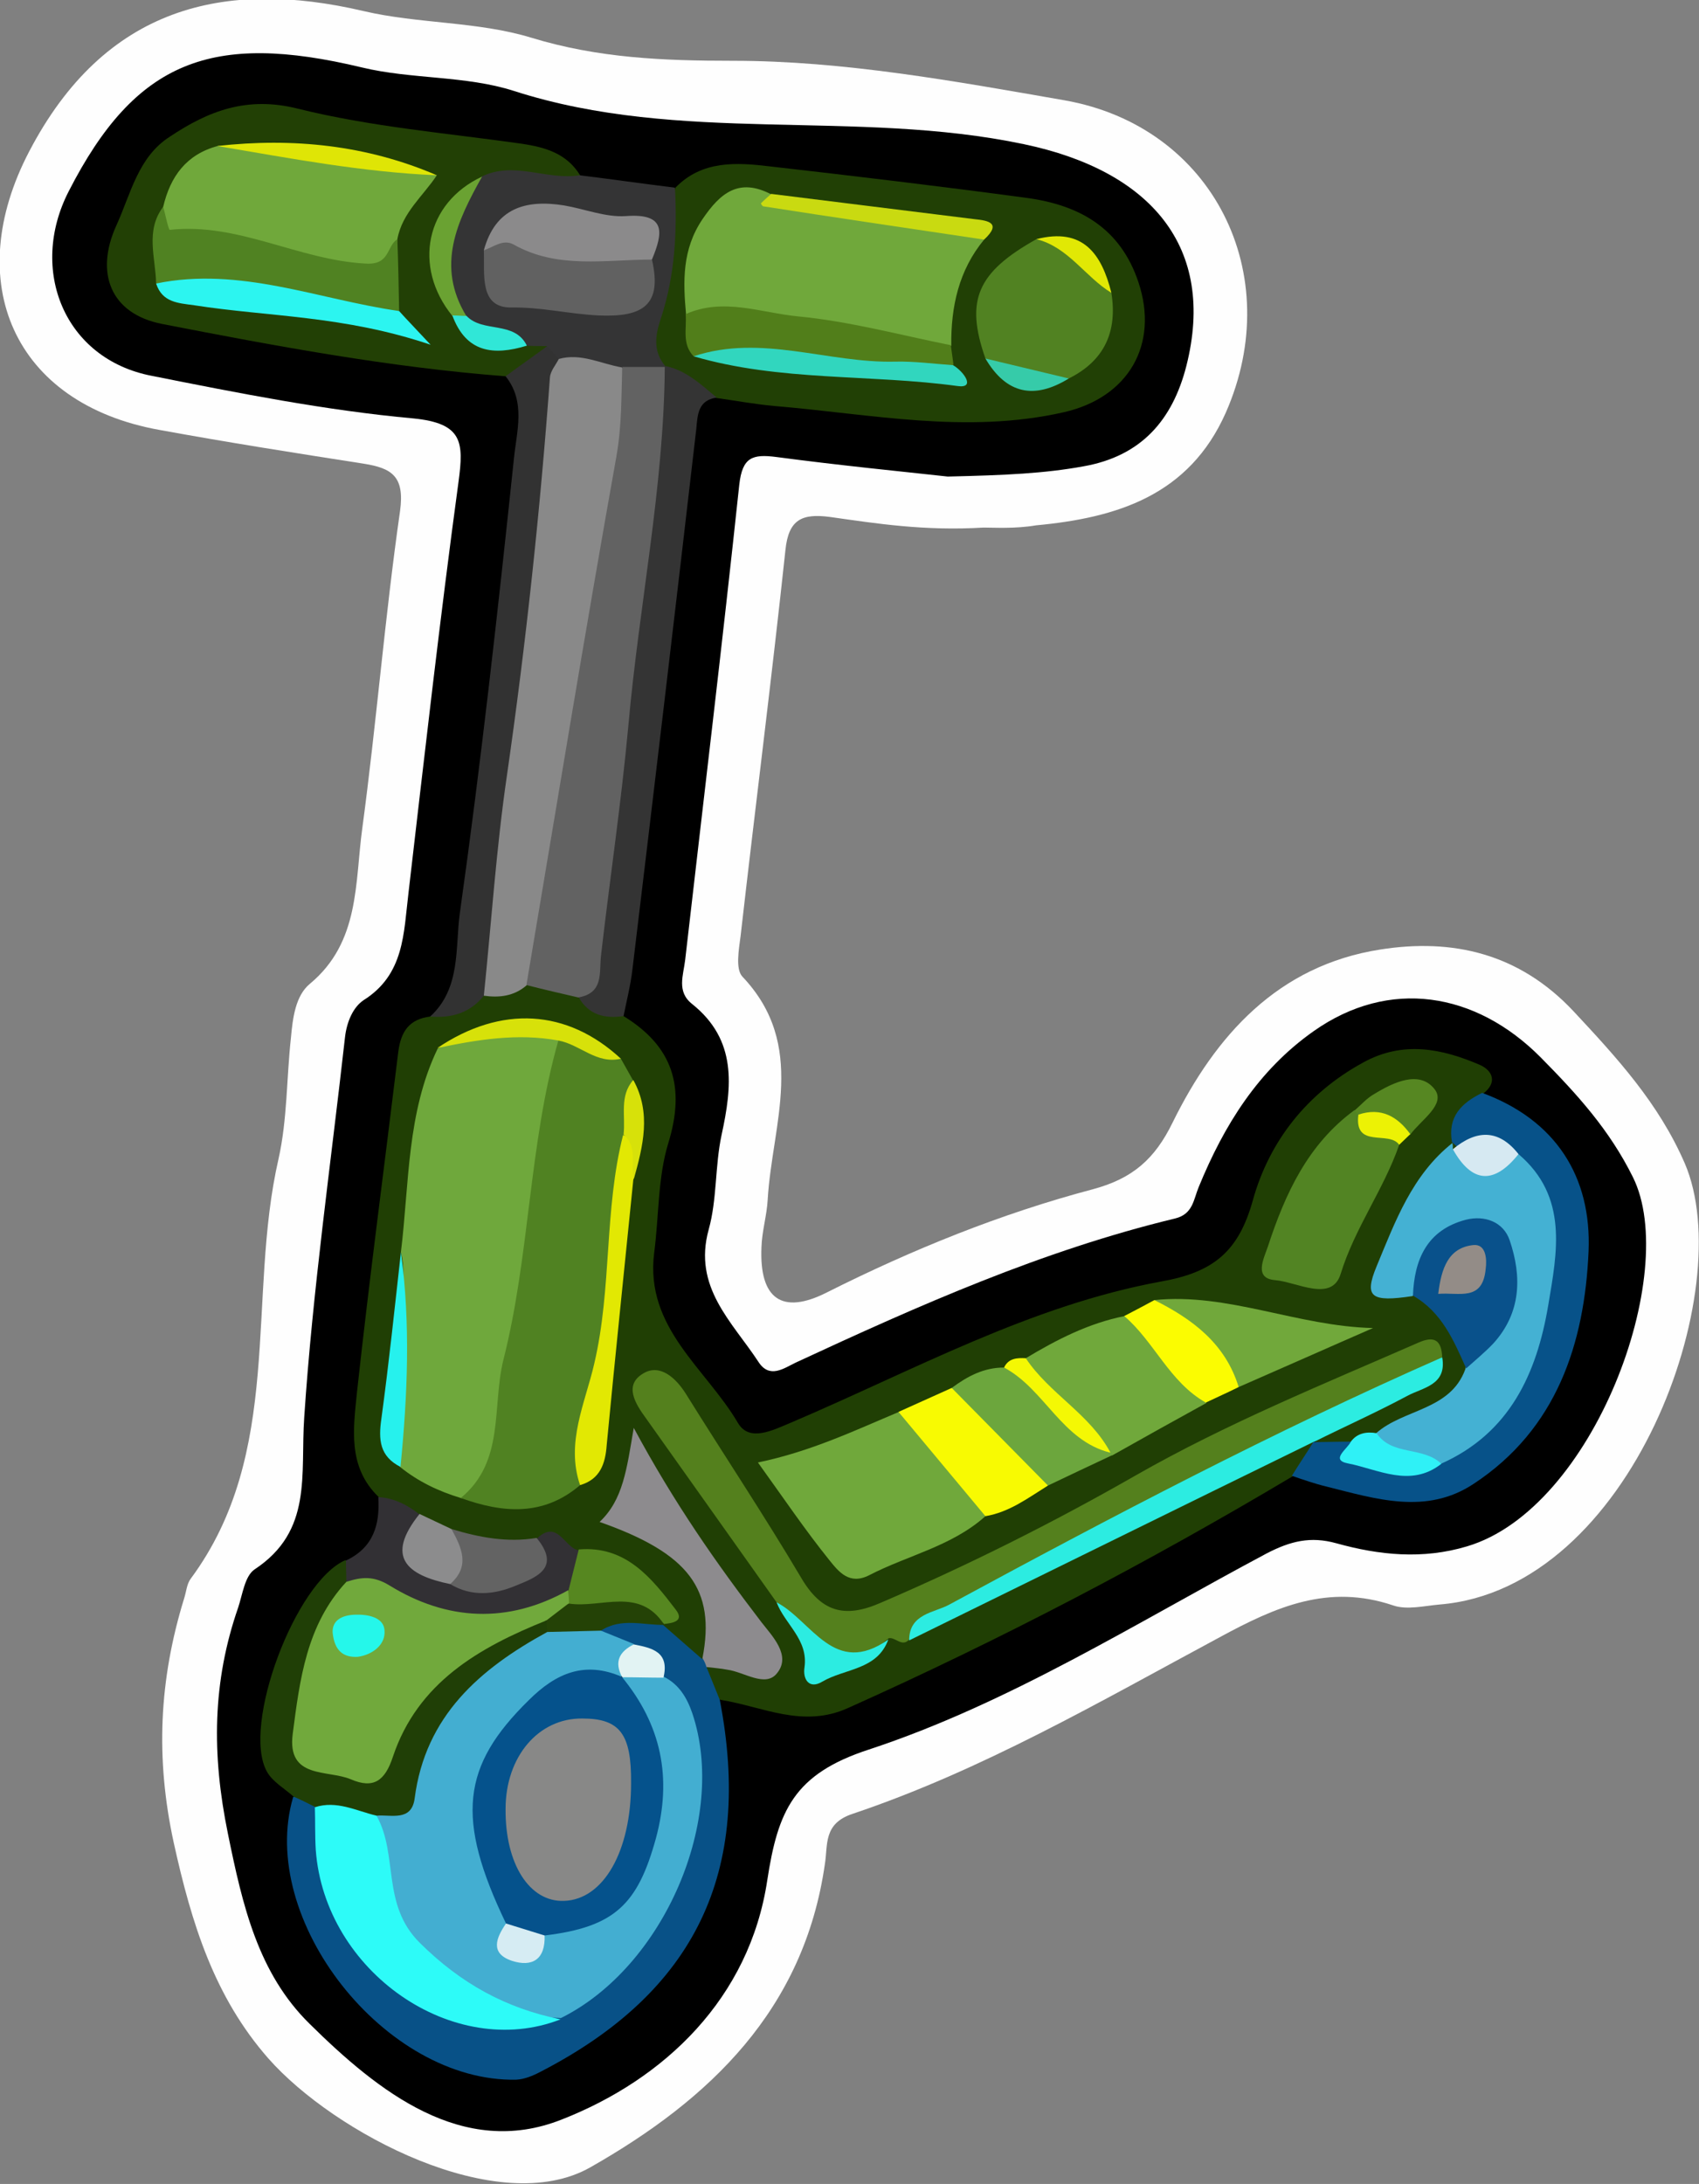 <?xml version="1.0" encoding="utf-8"?>
<!-- Generator: Adobe Illustrator 23.0.2, SVG Export Plug-In . SVG Version: 6.00 Build 0)  -->
<svg version="1.1" id="Camada_1" xmlns="http://www.w3.org/2000/svg" xmlns:xlink="http://www.w3.org/1999/xlink" x="0px" y="0px"
	 viewBox="0 0 38.31 49.22" style="enable-background:new 0 0 38.31 49.22;" xml:space="preserve">
<rect x="0" y="0" width="38.31" height="49.22" fill="#808080" stroke="none"/>
<style type="text/css">
	.st0{fill:#FEFEFE;}
	.st1{fill:#203F04;}
	.st2{fill:#214005;}
	.st3{fill:#224005;}
	.st4{fill:#085187;}
	.st5{fill:#323232;}
	.st6{fill:#343434;}
	.st7{fill:#075289;}
	.st8{fill:#343435;}
	.st9{fill:#203F06;}
	.st10{fill:#323034;}
	.st11{fill:#6FA83C;}
	.st12{fill:#508222;}
	.st13{fill:#898989;}
	.st14{fill:#626262;}
	.st15{fill:#54801D;}
	.st16{fill:#44B1D3;}
	.st17{fill:#70A83B;}
	.st18{fill:#528423;}
	.st19{fill:#8D8B8E;}
	.st20{fill:#2CECE1;}
	.st21{fill:#F8FA02;}
	.st22{fill:#71A83B;}
	.st23{fill:#09518B;}
	.st24{fill:#6CA63D;}
	.st25{fill:#E2E803;}
	.st26{fill:#FBFC01;}
	.st27{fill:#26F1ED;}
	.st28{fill:#636363;}
	.st29{fill:#568720;}
	.st30{fill:#D7E10A;}
	.st31{fill:#8C8C8D;}
	.st32{fill:#568722;}
	.st33{fill:#2FF1F6;}
	.st34{fill:#F4F804;}
	.st35{fill:#ECF205;}
	.st36{fill:#518222;}
	.st37{fill:#517E1A;}
	.st38{fill:#31D6BE;}
	.st39{fill:#C9DA11;}
	.st40{fill:#36CBA9;}
	.st41{fill:#E1E805;}
	.st42{fill:#2CF5F0;}
	.st43{fill:#6AA232;}
	.st44{fill:#DFE506;}
	.st45{fill:#30E7D7;}
	.st46{fill:#43AED1;}
	.st47{fill:#2DFBF8;}
	.st48{fill:#244206;}
	.st49{fill:#E2F3F3;}
	.st50{fill:#D6E9F2;}
	.st51{fill:#616161;}
	.st52{fill:#8B8A8B;}
	.st53{fill:#71A93C;}
	.st54{fill:#938C87;}
	.st55{fill:#05528C;}
	.st56{fill:#D6ECF3;}
	.st57{fill:#25F7EA;}
	.st58{fill:#888887;}
</style>
<g>
	<path class="st0" d="M22.18,11.89c-1.34,0.08-2.41-0.09-3.47-0.24c-0.62-0.08-0.93,0.05-1,0.75c-0.31,2.9-0.68,5.79-1.01,8.69
		c-0.04,0.31-0.12,0.75,0.04,0.92c1.47,1.55,0.67,3.32,0.57,5.03c-0.02,0.36-0.13,0.71-0.14,1.07c-0.05,1.16,0.46,1.53,1.47,1.02
		c1.93-0.97,3.93-1.78,6.01-2.33c0.89-0.24,1.39-0.68,1.79-1.5c0.97-1.97,2.38-3.54,4.68-3.9c1.64-0.26,3.14,0.09,4.36,1.39
		c0.98,1.05,1.92,2.07,2.51,3.43c1.22,2.83-1.2,9.58-5.52,9.94c-0.35,0.03-0.75,0.13-1.06,0.02c-1.46-0.49-2.64,0.03-3.91,0.72
		c-2.7,1.45-5.36,3-8.28,3.98c-0.66,0.22-0.55,0.7-0.62,1.13c-0.47,3.28-2.59,5.3-5.28,6.83c-2.08,1.19-5.79-0.77-7.27-2.45
		c-1.22-1.39-1.73-3.04-2.13-4.85c-0.42-1.92-0.33-3.69,0.23-5.51c0.05-0.15,0.06-0.33,0.15-0.45c2.11-2.85,1.26-6.32,1.98-9.46
		c0.2-0.89,0.18-1.82,0.28-2.73c0.04-0.44,0.1-0.95,0.43-1.22c1.13-0.94,1.01-2.28,1.18-3.51c0.32-2.38,0.51-4.77,0.85-7.14
		c0.11-0.79-0.19-0.97-0.82-1.07c-1.54-0.24-3.07-0.48-4.6-0.76c-3.3-0.59-4.48-3.34-2.94-6.28c1.7-3.25,4.38-3.9,7.54-3.16
		c1.24,0.29,2.57,0.23,3.78,0.6c1.51,0.46,2.97,0.52,4.55,0.52c2.49,0,5,0.46,7.47,0.89c3.36,0.59,5.01,3.93,3.64,7.04
		c-0.83,1.87-2.46,2.37-4.28,2.54C22.89,11.92,22.41,11.89,22.18,11.89z"/>
	<path d="M21.37,10.74c-1-0.11-2.43-0.25-3.86-0.44c-0.54-0.07-0.77,0-0.84,0.62c-0.38,3.57-0.81,7.14-1.22,10.71
		c-0.04,0.35-0.2,0.72,0.16,1c1.01,0.81,0.9,1.85,0.66,2.95c-0.15,0.7-0.1,1.45-0.29,2.13c-0.36,1.3,0.53,2.08,1.12,2.98
		c0.25,0.39,0.57,0.15,0.84,0.02c2.78-1.29,5.57-2.53,8.56-3.25c0.4-0.1,0.41-0.42,0.53-0.71c0.57-1.39,1.34-2.63,2.59-3.51
		c1.7-1.2,3.65-0.89,5.12,0.59c0.82,0.83,1.55,1.63,2.08,2.7c1.07,2.15-0.88,7.47-3.74,8.32c-1,0.3-1.98,0.2-2.95-0.07
		c-0.58-0.16-1.03-0.05-1.57,0.23c-2.95,1.57-5.81,3.38-8.97,4.42c-1.69,0.55-2.05,1.38-2.29,2.95c-0.4,2.65-2.31,4.48-4.64,5.39
		c-2.23,0.88-4.13-0.63-5.68-2.16c-1.16-1.14-1.51-2.66-1.84-4.28c-0.37-1.8-0.35-3.43,0.23-5.1c0.1-0.3,0.15-0.71,0.37-0.86
		c1.32-0.87,1.03-2.14,1.12-3.43c0.19-2.86,0.6-5.71,0.92-8.57c0.04-0.34,0.18-0.67,0.42-0.83c0.92-0.58,0.9-1.51,1.01-2.41
		c0.36-3.09,0.71-6.19,1.13-9.28c0.12-0.89,0.09-1.31-1.02-1.42c-1.98-0.18-3.94-0.57-5.9-0.96C1.45,8.09,0.64,6.08,1.55,4.31
		c1.51-2.95,3.23-3.6,6.61-2.79c1.12,0.27,2.34,0.18,3.43,0.53c3.76,1.21,7.7,0.4,11.5,1.2c2.86,0.6,4.34,2.32,3.66,5
		c-0.31,1.21-1.01,2.03-2.32,2.26C23.55,10.67,22.68,10.71,21.37,10.74z"/>
	<path class="st1" d="M8.53,33.73c-0.7-0.68-0.56-1.55-0.48-2.36c0.28-2.56,0.62-5.11,0.93-7.66c0.06-0.47,0.25-0.74,0.72-0.8
		c0.4-0.2,0.77-0.47,1.19-0.65c0.33-0.12,0.65-0.23,1-0.29c0.43-0.05,0.81,0.07,1.18,0.27c0.34,0.21,0.68,0.4,0.99,0.66
		c1.11,0.68,1.4,1.59,1.01,2.86c-0.24,0.78-0.21,1.65-0.32,2.48c-0.21,1.69,1.17,2.6,1.89,3.83c0.26,0.44,0.79,0.16,1.2-0.01
		c2.75-1.17,5.39-2.64,8.35-3.18c1.18-0.21,1.74-0.68,2.06-1.83c0.37-1.33,1.22-2.41,2.48-3.1c0.9-0.5,1.78-0.32,2.64,0.05
		c0.29,0.13,0.4,0.4,0.07,0.65c-0.16,0.45-0.43,0.84-0.61,1.27c-0.57,0.73-0.96,1.55-1.36,2.38c-0.23,0.49-0.11,0.76,0.47,0.76
		c0.81,0.33,1.21,0.96,1.29,1.81c-0.2,1.13-1.25,1.22-2.02,1.65c-0.28,0.1-0.57,0.19-0.87,0.24c-0.24,0.02-0.47,0.01-0.66-0.16
		c-0.15-0.61,0.4-0.63,0.72-0.81c0.56-0.31,1.26-0.38,1.61-1c-2.12,0.5-4.01,1.52-5.88,2.56c-1.82,1.01-3.68,1.92-5.54,2.82
		c-1.61,0.78-2.09,0.62-3.07-0.86c-0.66-1-1.32-1.99-1.94-3.02c-0.19-0.32-0.32-0.71-0.94-0.97c0.9,1.84,2.1,3.21,3.12,4.7
		c0.11,0.16,0.21,0.33,0.3,0.5c0.59,1.12,0.59,1.12,1.75,0.42c0.23-0.22,0.62-0.02,0.82-0.32c2.64-1.26,5.24-2.6,7.84-3.95
		c0.34-0.18,0.7-0.41,1.12-0.21c0.31,0.52-0.25,0.56-0.44,0.81c-3.24,1.93-6.58,3.68-10.02,5.22c-1.03,0.47-1.93-0.03-2.88-0.18
		c-0.35-0.11-0.47-0.35-0.39-0.7c0.31-0.43,0.83-0.11,1.37-0.38c-0.84-1.52-2.13-2.71-2.75-4.29c-0.47,0.8-0.24,1.29,0.54,1.8
		c1.21,0.8,1.35,1.41,0.99,2.61c-0.59,0.24-0.82-0.16-1.06-0.57c-0.16-1.06-0.96-1.41-1.86-1.64c-0.38-0.13-0.74-0.4-1.18-0.24
		c-0.58,0.11-1.13,0.02-1.68-0.18c-0.27-0.09-0.52-0.21-0.77-0.34C9.11,34.22,8.78,34.03,8.53,33.73z"/>
	<path class="st2" d="M15.23,4.23c0.6-0.62,1.38-0.57,2.13-0.48c1.93,0.22,3.86,0.45,5.79,0.71c1.18,0.16,2.11,0.67,2.52,1.9
		c0.47,1.41-0.23,2.6-1.68,2.93c-2.2,0.5-4.36,0.04-6.53-0.14c-0.44-0.04-0.87-0.12-1.3-0.18c-0.54-0.13-1.05-0.31-1.42-0.77
		C14.42,6.81,14.88,5.53,15.23,4.23z"/>
	<path class="st3" d="M11.4,8.48C8.79,8.28,6.22,7.8,3.65,7.3C2.49,7.07,2.14,6.15,2.62,5.09c0.33-0.72,0.49-1.55,1.21-2.01
		C4.7,2.5,5.57,2.16,6.72,2.45C8.37,2.86,10.08,3,11.77,3.24c0.53,0.08,1.01,0.22,1.31,0.71c-0.6,0.56-1.36,0.06-2.01,0.31
		c-1.08,0.62-1.3,1.39-0.76,2.67c0.38,0.59,0.93,0.78,1.6,0.67c0.17,0.01,0.33,0.05,0.46,0.17C12.38,8.45,11.82,8.37,11.4,8.48z"/>
	<path class="st4" d="M15.93,37.57c0.1,0.25,0.2,0.49,0.3,0.74c0.75,3.88-0.55,6.58-4.04,8.38c-0.17,0.09-0.36,0.17-0.55,0.18
		c-2.96,0.06-5.84-3.61-5.03-6.37c0.29-0.13,0.46,0.04,0.6,0.26c0.25,1.26,0.53,2.48,1.5,3.45c1.09,1.1,2.32,1.49,3.8,1.04
		c2.53-1.41,3.65-4.77,2.39-7.22c-0.18-0.34-0.41-0.63-0.78-0.78c-0.24-0.14-0.57-0.18-0.64-0.52c0.36-0.54,0.85-0.44,1.34-0.25
		c0.04,0.05,0.09,0.09,0.13,0.14c0.29,0.25,0.58,0.51,0.87,0.76c0.1,0.01,0.15,0.04,0.14,0.1C15.97,37.54,15.95,37.57,15.93,37.57z"
		/>
	<path class="st5" d="M11.4,8.48c0.31-0.23,0.63-0.45,0.94-0.68c0.29-0.03,0.35,0.18,0.4,0.4c-0.16,3.61-0.62,7.2-1.15,10.77
		c-0.17,1.17,0,2.4-0.68,3.47c-0.31,0.39-0.73,0.51-1.21,0.47c0.7-0.64,0.56-1.56,0.67-2.34c0.48-3.41,0.86-6.83,1.22-10.25
		C11.65,9.72,11.86,9.05,11.4,8.48z"/>
	<path class="st6" d="M15.01,8.25c0.47,0.1,0.8,0.42,1.15,0.71c-0.42,0.06-0.43,0.38-0.46,0.71c-0.47,4.06-0.95,8.12-1.44,12.18
		c-0.04,0.35-0.13,0.7-0.2,1.05c-0.42,0.06-0.78-0.02-1.01-0.42c0.58-4.42,1.08-8.85,1.6-13.28c0.03-0.28,0.06-0.56,0.21-0.8
		C14.9,8.34,14.95,8.3,15.01,8.25z"/>
	<path class="st7" d="M29.13,33.26c0.16-0.26,0.33-0.51,0.49-0.77l-0.01,0.01c0.28,0,0.56-0.01,0.84-0.01
		c0.6,0.54,1.26,0.51,1.95,0.21c2.22-1.32,3.05-4.38,1.72-6.4c-0.32-0.43-0.8-0.41-1.26-0.45c-0.04-0.04-0.08-0.07-0.12-0.11
		c-0.1-0.57,0.21-0.88,0.68-1.11c1.66,0.61,2.47,1.89,2.4,3.57c-0.09,2.08-0.72,4.01-2.59,5.24c-1.07,0.71-2.21,0.34-3.33,0.06
		C29.65,33.44,29.39,33.35,29.13,33.26z"/>
	<path class="st8" d="M12.6,8.09c-0.09-0.1-0.17-0.19-0.26-0.29c-0.16,0-0.31,0-0.47-0.01c-0.57-0.17-1.22-0.17-1.58-0.77
		c-0.77-1.19-0.29-2.15,0.57-3.04c0.73-0.36,1.47,0.09,2.21-0.03c0.72,0.09,1.43,0.19,2.15,0.28c0.05,0.99,0,1.97-0.31,2.92
		c-0.14,0.41-0.19,0.76,0.09,1.1c0,0-0.02,0.03-0.02,0.03c-0.26,0.24-0.58,0.31-0.92,0.29C13.55,8.48,13.02,8.44,12.6,8.09z"/>
	<path class="st9" d="M7.1,40.72c-0.16-0.08-0.32-0.16-0.48-0.23c-0.2-0.18-0.47-0.33-0.6-0.56c-0.58-1.03,0.64-4.28,1.77-4.77
		c0.13,0.14,0.18,0.3,0.17,0.49c-0.38,0.91-0.82,1.8-0.99,2.79C6.88,39,6.89,39.47,7.54,39.69c0.64,0.21,0.93-0.12,1.22-0.63
		c0.79-1.39,1.8-2.51,3.57-2.53c0.08,0.1,0.1,0.21,0.08,0.33c-0.23,0.46-0.72,0.59-1.08,0.89c-0.75,0.62-1.33,1.36-1.55,2.32
		c-0.16,0.7-0.52,1.14-1.29,1.11C8,41.11,7.51,41.05,7.1,40.72z"/>
	<path class="st10" d="M7.81,35.66c0-0.16-0.01-0.33-0.01-0.49c0.62-0.29,0.77-0.81,0.73-1.43c0.36,0.02,0.66,0.18,0.93,0.39
		c-0.04,0.61-0.04,1.2,0.76,1.33c0.84,0.22,1.56,0.2,1.89-0.79c0.47-0.44,0.62,0.22,0.94,0.27c0.2,0.39,0.04,0.73-0.15,1.07
		C11.11,37.22,9.45,36.51,7.81,35.66z"/>
	<path class="st11" d="M9.04,28.22c0.19-1.55,0.13-3.14,0.83-4.59c0.87-0.4,1.76-0.63,2.72-0.31c0.46,0.88-0.08,1.71-0.15,2.56
		c-0.19,2.34-0.66,4.65-1.14,6.95c-0.09,0.45-0.08,1.13-0.91,0.93c-0.5-0.15-0.96-0.37-1.37-0.7c-0.24-1.18-0.01-2.36,0.02-3.54
		C9.06,29.08,9.15,28.65,9.04,28.22z"/>
	<path class="st12" d="M10.39,33.76c1-0.82,0.7-2.06,0.96-3.11c0.6-2.36,0.57-4.84,1.24-7.2c0.57-0.21,0.94,0.26,1.41,0.41
		c0.09,0.16,0.18,0.32,0.27,0.48c-0.02,0.45-0.01,0.89-0.01,1.34c-0.4,2.6-0.4,5.25-1.18,7.79C12.25,34.18,11.33,34.1,10.39,33.76z"
		/>
	<path class="st13" d="M12.6,8.09c0.5-0.14,0.95,0.11,1.42,0.19c0.43,0.52,0.38,1.12,0.26,1.71c-0.75,3.5-1.16,7.05-1.8,10.57
		c-0.11,0.58-0.18,1.19-0.61,1.65c-0.28,0.24-0.61,0.28-0.96,0.23c0.17-1.65,0.28-3.32,0.52-4.96c0.43-2.98,0.75-5.97,0.97-8.97
		C12.41,8.36,12.53,8.23,12.6,8.09z"/>
	<path class="st14" d="M11.87,22.2c0.67-3.97,1.32-7.95,2.03-11.92c0.12-0.68,0.11-1.34,0.13-2.01c0.32,0,0.64,0,0.96,0
		c-0.02,2.71-0.58,5.37-0.82,8.07c-0.16,1.74-0.42,3.47-0.62,5.21c-0.04,0.39,0.06,0.83-0.51,0.93
		C12.65,22.39,12.26,22.3,11.87,22.2z"/>
	<path class="st15" d="M17.51,36.11c-0.98-1.38-1.96-2.76-2.94-4.14c-0.25-0.34-0.51-0.76-0.06-1.02c0.37-0.22,0.73,0.1,0.96,0.47
		c0.86,1.38,1.76,2.73,2.59,4.13c0.45,0.77,0.97,0.93,1.78,0.58c1.98-0.85,3.9-1.81,5.77-2.88c2.05-1.17,4.22-2.05,6.37-2.99
		c0.36-0.16,0.52-0.06,0.54,0.32c-1.17,1.09-2.72,1.44-4.1,2.12c-2.52,1.24-4.93,2.7-7.5,3.85c-0.17,0.08-0.35,0.19-0.42,0.4
		c-0.16,0.18-0.31-0.06-0.46-0.03c-0.76,0.68-1.4,0.64-1.97-0.25C17.92,36.48,17.76,36.24,17.51,36.11z"/>
	<path class="st16" d="M34.24,26.01c1.13,0.96,0.87,2.22,0.67,3.41c-0.26,1.54-0.87,2.88-2.42,3.57c-0.54-0.12-1.29,0.2-1.46-0.69
		c0.62-0.55,1.67-0.51,2.01-1.44c0.13-0.63,0.73-1.04,0.79-1.7c0.04-0.47,0.14-1.01-0.41-1.24c-0.56-0.24-0.87,0.16-1.12,0.6
		c-0.14,0.24-0.25,0.49-0.45,0.69c-0.93,0.14-1.1,0.03-0.81-0.67c0.42-1.01,0.8-2.06,1.71-2.78c0.01,0.05,0.01,0.1,0.01,0.15
		C33.24,26.13,33.73,26.15,34.24,26.01z"/>
	<path class="st17" d="M22.22,34.17c-0.76,0.68-1.75,0.88-2.62,1.33c-0.45,0.23-0.69-0.08-0.9-0.34c-0.54-0.67-1.02-1.38-1.61-2.2
		c1.2-0.25,2.18-0.72,3.18-1.14C21.25,32.31,21.85,33.14,22.22,34.17z"/>
	<path class="st17" d="M23.13,30.61c0.7-0.42,1.42-0.79,2.23-0.95c0.93,0.36,1.39,1.15,1.84,1.96c-0.71,0.39-1.41,0.78-2.12,1.18
		c-0.05-0.02-0.11-0.03-0.17-0.05C24.22,32.12,23.29,31.68,23.13,30.61z"/>
	<path class="st18" d="M31.55,25.8c-0.35,1.01-1,1.87-1.32,2.91c-0.2,0.65-0.99,0.18-1.48,0.14c-0.48-0.04-0.26-0.47-0.16-0.76
		c0.39-1.19,0.9-2.3,1.95-3.07c0.05,0.02,0.1,0.04,0.16,0.05C31.01,25.29,31.42,25.38,31.55,25.8z"/>
	<path class="st19" d="M15.93,37.57c-0.02-0.07-0.05-0.14-0.09-0.2c0.3-1.55-0.3-2.36-2.32-3.07c0.53-0.5,0.61-1.18,0.77-2.12
		c0.92,1.71,1.87,3.06,2.88,4.38c0.24,0.31,0.68,0.75,0.35,1.15c-0.26,0.33-0.74-0.03-1.12-0.08C16.25,37.6,16.09,37.59,15.93,37.57
		z"/>
	<path class="st20" d="M20.5,36.97c0-0.61,0.57-0.62,0.91-0.81c3.64-1.97,7.31-3.9,11.11-5.57c0.11,0.63-0.44,0.68-0.79,0.87
		c-0.69,0.37-1.41,0.69-2.11,1.04c0,0,0.01-0.01,0.01-0.01C26.58,33.98,23.54,35.48,20.5,36.97z"/>
	<path class="st21" d="M22.22,34.17c-0.65-0.78-1.31-1.57-1.96-2.35c0.4-0.18,0.8-0.36,1.2-0.54c1.1,0.37,1.85,1.07,2.17,2.2
		C23.18,33.76,22.76,34.08,22.22,34.17z"/>
	<path class="st22" d="M26.03,29.3c1.66-0.17,3.22,0.59,4.93,0.63c-1.01,0.44-2.02,0.89-3.03,1.33
		C27.26,30.66,26.52,30.1,26.03,29.3z"/>
	<path class="st23" d="M31.86,29.2c0.03-0.82,0.32-1.48,1.19-1.71c0.43-0.11,0.85,0.05,0.99,0.46c0.28,0.82,0.26,1.64-0.37,2.33
		c-0.19,0.2-0.41,0.38-0.61,0.56C32.78,30.21,32.51,29.57,31.86,29.2z"/>
	<path class="st24" d="M23.63,33.48c-0.72-0.73-1.45-1.47-2.17-2.2c0.35-0.26,0.72-0.46,1.18-0.46c1.08,0.29,1.49,1.42,2.4,1.92
		c0,0,0.05,0.05,0.05,0.05C24.6,33.02,24.11,33.25,23.63,33.48z"/>
	<path class="st25" d="M13.08,33.47c-0.33-0.96,0.12-1.86,0.32-2.74c0.4-1.7,0.22-3.47,0.65-5.15c0.6,0.22,0.27,0.65,0.23,1.01
		c-0.2,1.99-0.41,3.99-0.6,5.98C13.65,32.99,13.53,33.34,13.08,33.47z"/>
	<path class="st26" d="M26.03,29.3c0.86,0.43,1.6,0.98,1.9,1.96c-0.24,0.12-0.49,0.23-0.74,0.35c-0.82-0.46-1.16-1.37-1.84-1.95
		C25.58,29.54,25.81,29.42,26.03,29.3z"/>
	<path class="st27" d="M9.04,28.22c0.22,1.61,0.15,3.23-0.01,4.84c-0.47-0.24-0.5-0.61-0.43-1.09C8.77,30.72,8.9,29.47,9.04,28.22z"
		/>
	<path class="st28" d="M12.1,34.66c0.56,0.68-0.01,0.89-0.48,1.08c-0.48,0.2-0.99,0.25-1.47-0.04c0-0.41-0.15-0.83,0.03-1.24
		C10.81,34.65,11.44,34.77,12.1,34.66z"/>
	<path class="st29" d="M12.82,35.84c0.08-0.31,0.15-0.61,0.23-0.92c1.06-0.09,1.64,0.64,2.19,1.36c0.2,0.26-0.08,0.3-0.27,0.32
		c0,0,0.02,0.01,0.02,0.01c-0.65-0.56-1.52,0.05-2.18-0.43C12.7,36.06,12.71,35.95,12.82,35.84z"/>
	<path class="st30" d="M14,23.86c-0.55,0.13-0.92-0.32-1.41-0.41c-0.92-0.17-1.83-0.02-2.73,0.17C11.3,22.65,12.79,22.74,14,23.86z"
		/>
	<path class="st31" d="M10.18,34.46c0.23,0.42,0.43,0.84-0.03,1.24c-0.98-0.2-1.47-0.61-0.69-1.58C9.7,34.23,9.94,34.35,10.18,34.46
		z"/>
	<path class="st20" d="M17.51,36.11c0.8,0.42,1.3,1.7,2.52,0.84c-0.25,0.69-0.98,0.65-1.49,0.95c-0.3,0.18-0.44-0.06-0.4-0.32
		C18.23,36.95,17.7,36.61,17.51,36.11z"/>
	<path class="st32" d="M30.54,25.03c0.15-0.13,0.28-0.28,0.44-0.37c0.44-0.27,1.03-0.55,1.37-0.11c0.26,0.34-0.31,0.69-0.55,1.02
		c-0.42-0.07-0.81-0.23-1.17-0.44C30.6,25.09,30.57,25.06,30.54,25.03z"/>
	<path class="st33" d="M31.04,32.3c0.35,0.52,1.05,0.29,1.46,0.69c-0.7,0.55-1.43,0.12-2.11-0.01c-0.4-0.08-0.01-0.32,0.07-0.49
		C30.6,32.3,30.81,32.26,31.04,32.3z"/>
	<path class="st34" d="M25.04,32.74c-1.1-0.27-1.48-1.43-2.4-1.92c0.1-0.21,0.29-0.22,0.49-0.21
		C23.66,31.41,24.58,31.87,25.04,32.74z"/>
	<path class="st30" d="M14.29,26.58c-0.08-0.34,0.1-0.73-0.23-1.01c0.05-0.42-0.1-0.87,0.22-1.23
		C14.69,25.08,14.5,25.83,14.29,26.58z"/>
	<path class="st35" d="M30.63,25.12c0.51-0.17,0.88,0.04,1.17,0.44c-0.08,0.08-0.17,0.16-0.25,0.24
		C31.32,25.47,30.53,25.9,30.63,25.12z"/>
	<path class="st17" d="M22.19,5.4c-0.57,0.69-0.75,1.51-0.74,2.39c-0.15,0.15-0.34,0.19-0.54,0.17c-1.82-0.23-3.64-0.52-5.44-0.87
		c-0.07-0.75-0.09-1.47,0.37-2.15c0.4-0.59,0.82-0.94,1.55-0.56c1.35,0.47,2.8,0.38,4.16,0.79C21.77,5.22,22.02,5.18,22.19,5.4z"/>
	<path class="st36" d="M25.06,6.6c0.14,0.88-0.16,1.53-0.96,1.93c-0.7,0.17-1.31-0.06-1.88-0.45c-0.46-1.31-0.19-1.94,1.15-2.69
		C24.24,5.37,24.61,6.05,25.06,6.6z"/>
	<path class="st37" d="M15.46,7.08c0.85-0.38,1.7-0.03,2.53,0.05c1.16,0.11,2.3,0.42,3.45,0.65c0.02,0.15,0.04,0.29,0.06,0.44
		c-1.08,0.49-2.17,0-3.24-0.03c-0.86-0.03-1.74-0.14-2.62-0.16C15.37,7.75,15.49,7.4,15.46,7.08z"/>
	<path class="st38" d="M15.64,8.03c1.53-0.51,3.03,0.16,4.55,0.12c0.43-0.01,0.87,0.05,1.3,0.08c0.24,0.14,0.52,0.53,0.1,0.47
		C19.62,8.43,17.59,8.6,15.64,8.03z"/>
	<path class="st39" d="M22.19,5.4c-1.66-0.25-3.32-0.49-4.98-0.75c-0.02,0-0.06-0.07-0.05-0.07c0.07-0.07,0.15-0.14,0.23-0.21
		c1.53,0.19,3.06,0.38,4.59,0.57C22.27,4.97,22.6,5.02,22.19,5.4z"/>
	<path class="st40" d="M22.22,8.08c0.63,0.15,1.25,0.3,1.88,0.45C23.32,9.01,22.69,8.88,22.22,8.08z"/>
	<path class="st41" d="M25.06,6.6c-0.59-0.36-0.97-1.03-1.69-1.21C24.42,5.12,24.84,5.72,25.06,6.6z"/>
	<path class="st17" d="M9.85,3.95C9.54,4.42,9.07,4.79,8.96,5.39C8.89,6.07,8.55,6.3,7.86,6.22C6.55,6.06,5.32,5.54,3.99,5.47
		C3.46,5.45,3.55,5.02,3.68,4.66c0.16-0.68,0.52-1.18,1.23-1.37C6.58,3.3,8.22,3.64,9.85,3.95z"/>
	<path class="st12" d="M3.68,4.66c0.05,0.18,0.12,0.53,0.15,0.52c1.54-0.17,2.9,0.68,4.41,0.76C8.8,5.98,8.71,5.55,8.96,5.39
		C8.98,5.93,8.99,6.47,9,7.01C7.15,7,5.33,6.72,3.52,6.39C3.51,5.81,3.27,5.2,3.68,4.66z"/>
	<path class="st42" d="M3.52,6.39C5.41,6,7.18,6.75,9,7.01c0.15,0.17,0.31,0.33,0.71,0.76C7.76,7.11,6.05,7.14,4.38,6.88
		C4.02,6.83,3.66,6.82,3.52,6.39z"/>
	<path class="st43" d="M10.87,3.98c-0.56,1-1.05,2.01-0.35,3.15c-0.11,0.05-0.22,0.05-0.32-0.01C9.3,6.01,9.6,4.57,10.87,3.98z"/>
	<path class="st44" d="M9.85,3.95c-1.67-0.07-3.3-0.38-4.95-0.66C6.61,3.1,8.27,3.27,9.85,3.95z"/>
	<path class="st45" d="M10.2,7.11c0.11,0,0.21,0.01,0.32,0.01c0.37,0.39,1.08,0.1,1.36,0.67C11.13,8.02,10.51,7.95,10.2,7.11z"/>
	<path class="st46" d="M8.49,40.92c0.33-0.03,0.79,0.14,0.86-0.39c0.24-1.86,1.47-2.92,2.99-3.75c0.4-0.27,0.8-0.3,1.21-0.03
		c0.25,0.1,0.49,0.2,0.74,0.3c-0.08,0.34-0.12,0.71-0.49,0.89c-1.88,0.14-3.11,1.72-2.75,3.54c0.12,0.59,0.36,1.14,0.5,1.73
		c0.06,1.09,0.52,0.37,0.86,0.18c2.05-0.73,2.81-2.59,1.9-4.6c-0.15-0.34-0.52-0.65-0.21-1.09c0.31-0.19,0.6-0.15,0.87,0.09
		c0.34,0.17,0.52,0.47,0.64,0.82c0.8,2.37-0.63,5.71-2.96,6.87C9.81,45.4,8.16,43.57,8.49,40.92z"/>
	<path class="st47" d="M8.49,40.92c0.5,0.89,0.1,2,0.98,2.87c0.93,0.92,1.94,1.47,3.17,1.72c-2.41,0.94-5.32-1.07-5.52-3.82
		c-0.02-0.32-0.01-0.64-0.02-0.96C7.59,40.57,8.03,40.81,8.49,40.92z"/>
	<path class="st48" d="M13.55,36.75c-0.4,0.01-0.81,0.02-1.21,0.03c-0.01-0.08-0.01-0.17-0.02-0.25c0-0.36,0.31-0.3,0.51-0.39
		c0.73,0.11,1.59-0.39,2.15,0.48C14.51,36.63,14.01,36.45,13.55,36.75z"/>
	<path class="st49" d="M14.96,37.81c-0.31,0-0.63-0.01-0.94-0.01l0.01,0c-0.19-0.35-0.06-0.58,0.26-0.74
		C14.71,37.14,15.1,37.23,14.96,37.81z"/>
	<path class="st50" d="M34.24,26.01c-0.55,0.69-1.05,0.66-1.48-0.11C33.29,25.46,33.79,25.44,34.24,26.01z"/>
	<path class="st51" d="M14.7,5.85c0.24,1.03-0.21,1.3-1.19,1.26c-0.66-0.03-1.3-0.19-1.98-0.18c-0.73,0.01-0.6-0.75-0.62-1.29
		c0.11-0.17,0.27-0.4,0.44-0.35C12.44,5.6,13.64,5.32,14.7,5.85z"/>
	<path class="st52" d="M14.7,5.85c-1.05,0-2.13,0.22-3.12-0.34c-0.24-0.13-0.45,0.06-0.67,0.13c0.26-0.95,0.94-1.15,1.81-1.01
		c0.47,0.08,0.93,0.27,1.39,0.24C15.03,4.8,14.95,5.25,14.7,5.85z"/>
	<path class="st53" d="M12.83,36.13c-0.17,0.13-0.34,0.26-0.51,0.39c-1.52,0.61-2.9,1.4-3.46,3.07c-0.18,0.55-0.44,0.73-0.95,0.51
		c-0.52-0.22-1.44,0-1.31-1.02c0.16-1.23,0.31-2.46,1.21-3.43c0.34-0.11,0.61-0.14,0.97,0.08c1.3,0.8,2.67,0.87,4.03,0.11
		C12.82,35.94,12.83,36.04,12.83,36.13z"/>
	<path class="st54" d="M32.43,29.16c0.07-0.58,0.23-1.04,0.79-1.1c0.29-0.03,0.31,0.32,0.28,0.54
		C33.43,29.34,32.9,29.12,32.43,29.16z"/>
	<path class="st55" d="M14.02,37.79c0.89,1.08,1.14,2.27,0.77,3.64c-0.41,1.49-0.93,2-2.51,2.19c-0.37,0.17-0.64,0.02-0.87-0.27
		c-1.14-2.37-1-3.55,0.51-5.03C12.54,37.7,13.19,37.43,14.02,37.79C14.03,37.8,14.02,37.79,14.02,37.79z"/>
	<path class="st56" d="M11.41,43.35c0.29,0.09,0.58,0.18,0.87,0.27c0.02,0.54-0.28,0.72-0.74,0.57
		C11.04,44.02,11.19,43.67,11.41,43.35z"/>
	<path class="st57" d="M7.5,36.79c-0.01-0.26,0.19-0.39,0.51-0.4c0.29-0.01,0.64,0.06,0.66,0.35c0.03,0.32-0.26,0.55-0.6,0.6
		C7.75,37.36,7.54,37.21,7.5,36.79z"/>
	<path class="st58" d="M14.23,40.19c0,1.53-0.62,2.62-1.51,2.65c-0.78,0.03-1.33-0.83-1.32-2.07c0-1.18,0.74-2.05,1.73-2.04
		C13.98,38.73,14.24,39.08,14.23,40.19z"/>
</g>
</svg>
